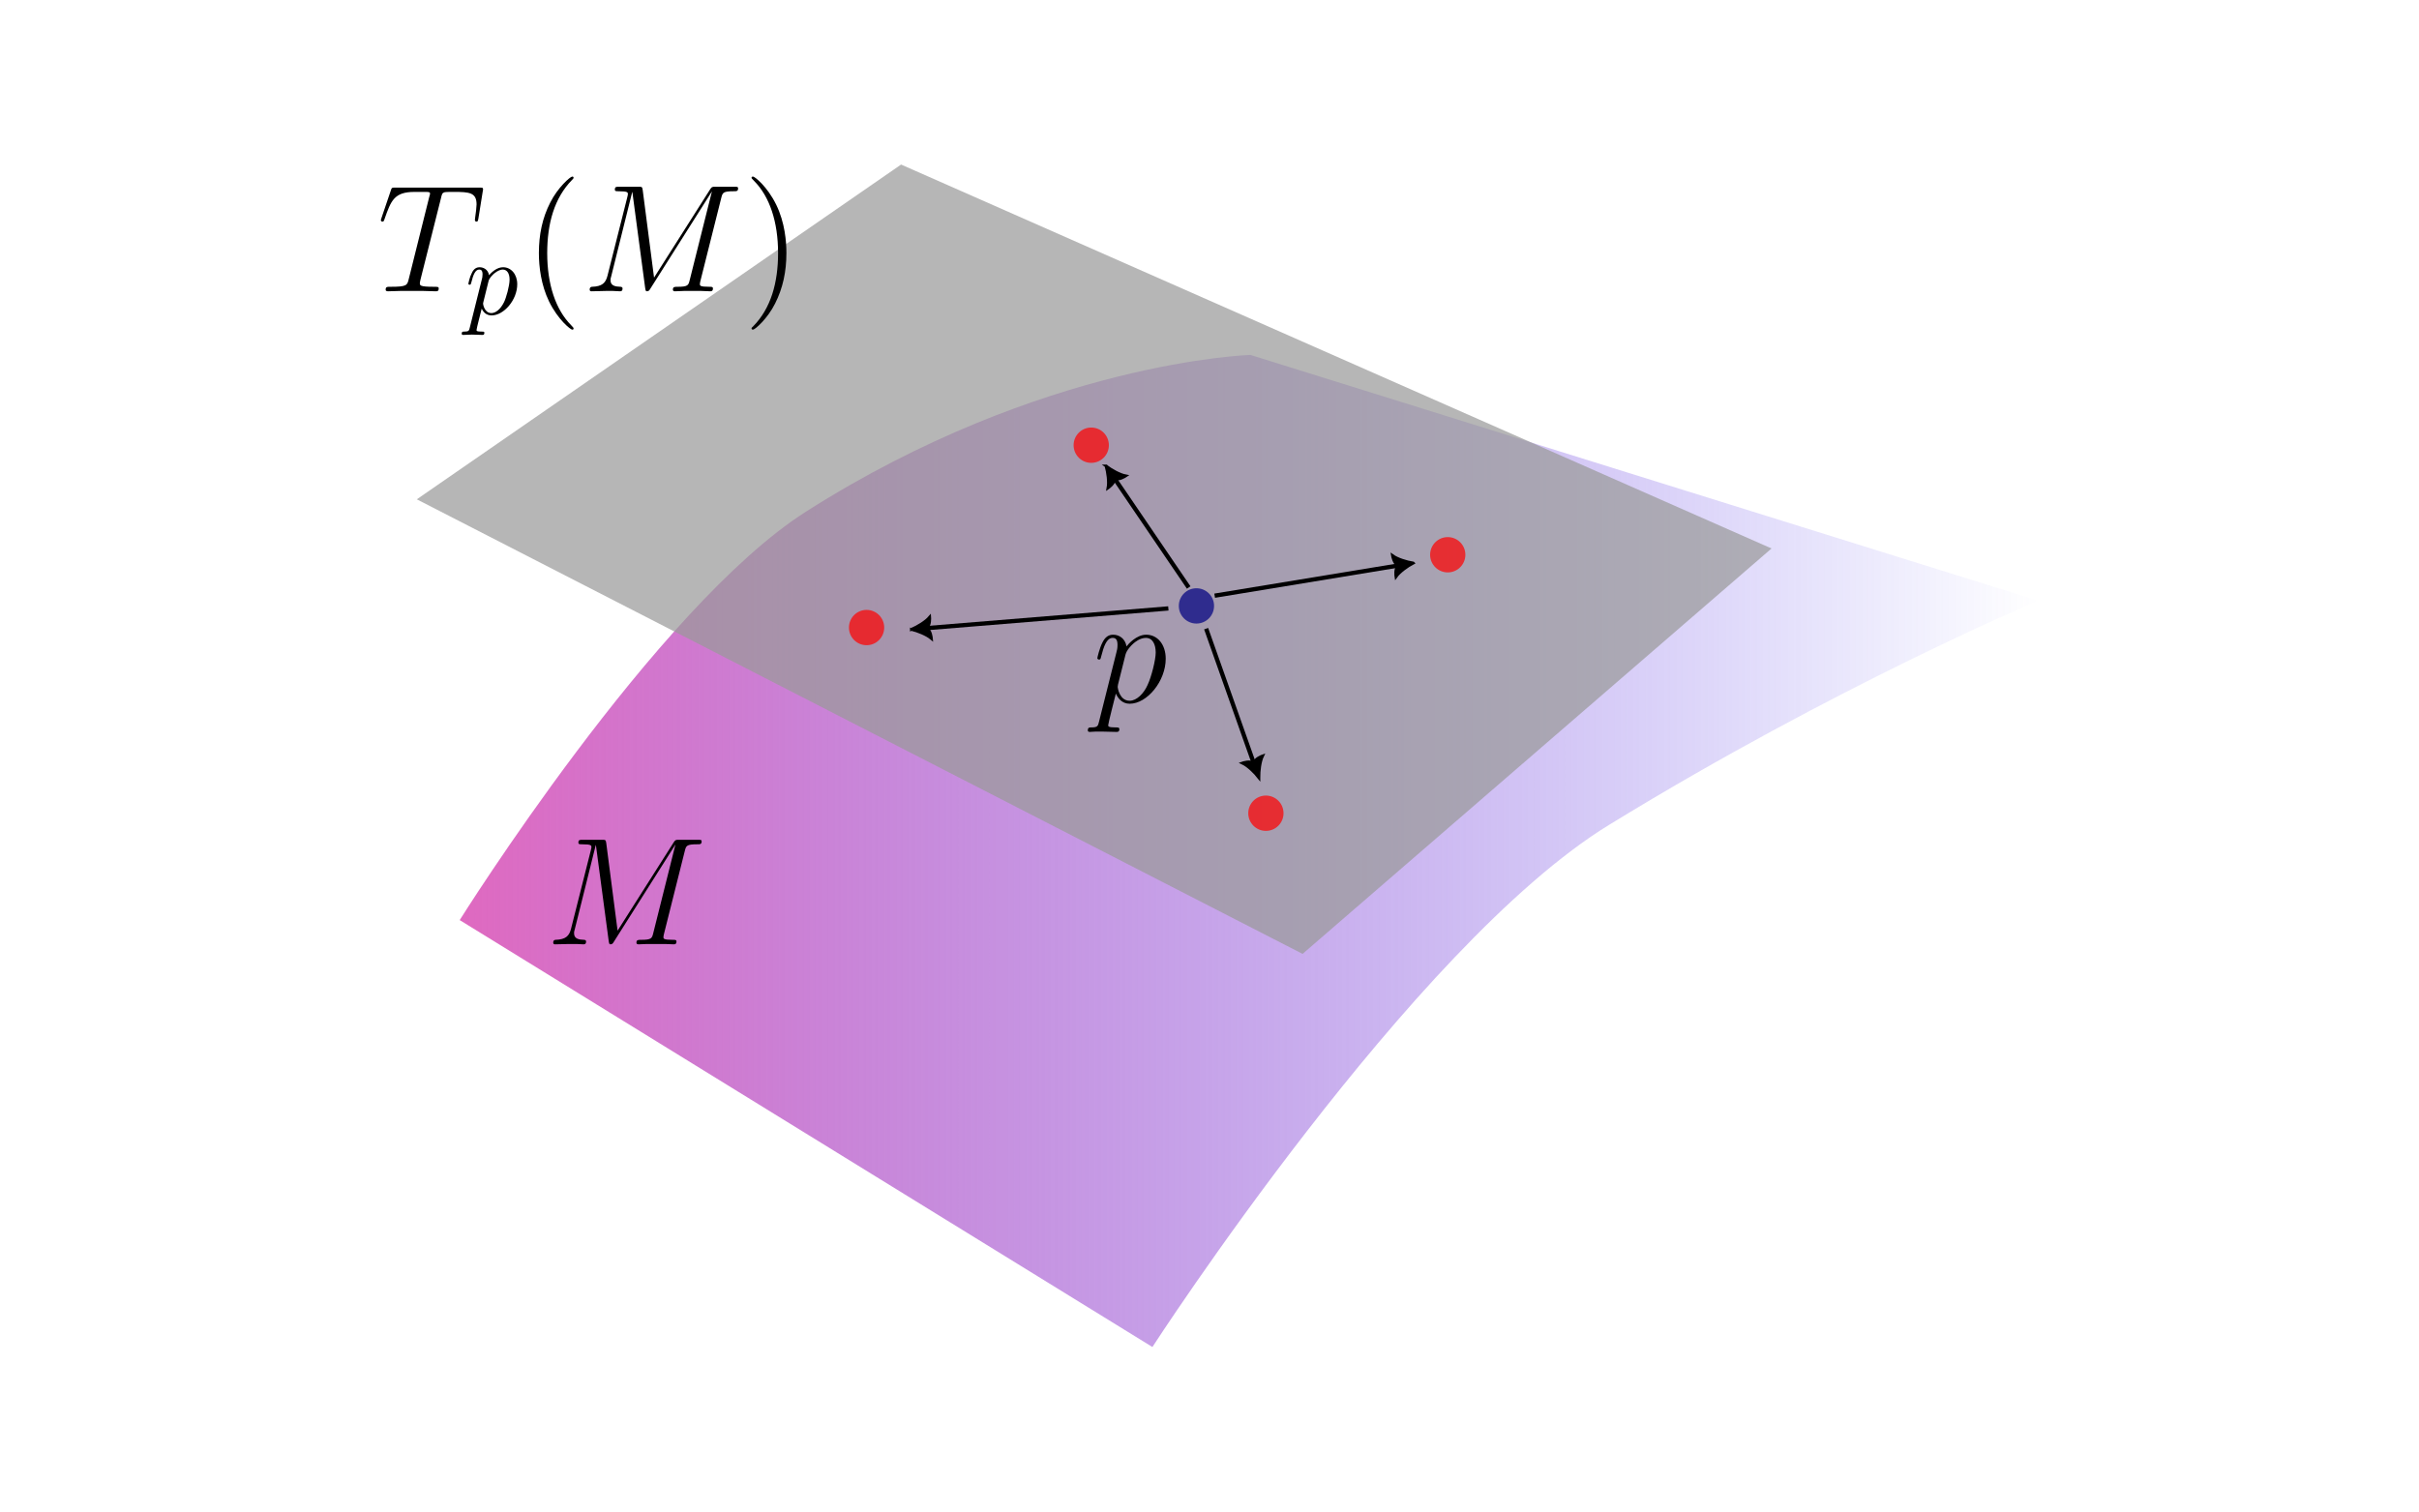 <?xml version="1.0" encoding="UTF-8" standalone="no"?>
<!-- Created with Inkscape (http://www.inkscape.org/) -->

<svg
   width="80mm"
   height="50mm"
   viewBox="0 0 80 50"
   version="1.1"
   id="svg1"
   inkscape:version="1.3.2 (091e20e, 2023-11-25, custom)"
   sodipodi:docname="fig_manifod_mds.svg"
   inkscape:export-filename="fig_manifod_mds.png"
   inkscape:export-xdpi="200"
   inkscape:export-ydpi="200"
   xmlns:inkscape="http://www.inkscape.org/namespaces/inkscape"
   xmlns:sodipodi="http://sodipodi.sourceforge.net/DTD/sodipodi-0.dtd"
   xmlns:xlink="http://www.w3.org/1999/xlink"
   xmlns="http://www.w3.org/2000/svg"
   xmlns:svg="http://www.w3.org/2000/svg">
  <sodipodi:namedview
     id="namedview1"
     pagecolor="#505050"
     bordercolor="#eeeeee"
     borderopacity="1"
     inkscape:showpageshadow="0"
     inkscape:pageopacity="0"
     inkscape:pagecheckerboard="0"
     inkscape:deskcolor="#505050"
     inkscape:document-units="mm"
     inkscape:zoom="3.666182"
     inkscape:cx="155.61148"
     inkscape:cy="82.78367"
     inkscape:window-width="1977"
     inkscape:window-height="1133"
     inkscape:window-x="1743"
     inkscape:window-y="309"
     inkscape:window-maximized="0"
     inkscape:current-layer="layer1"
     inkscape:export-bgcolor="#ffffffff" />
  <defs
     id="defs1">
    <linearGradient
       id="linearGradient5"
       inkscape:collect="always">
      <stop
         style="stop-color:#df69c0;stop-opacity:1;"
         offset="0"
         id="stop5" />
      <stop
         style="stop-color:#3f36ee;stop-opacity:0;"
         offset="1"
         id="stop6" />
    </linearGradient>
    <marker
       style="overflow:visible"
       id="ArrowTriangleStylized"
       refX="0"
       refY="0"
       orient="auto-start-reverse"
       inkscape:stockid="Stylized triangle arrow"
       markerWidth="1"
       markerHeight="1"
       viewBox="0 0 1 1"
       inkscape:isstock="true"
       inkscape:collect="always"
       preserveAspectRatio="xMidYMid">
      <path
         transform="scale(0.5)"
         style="fill:context-stroke;fill-rule:evenodd;stroke:context-stroke;stroke-width:1pt"
         d="m 6,0 c -3,1 -7,3 -9,5 0,0 0,-4 2,-5 -2,-1 -2,-5 -2,-5 2,2 6,4 9,5 z"
         id="path5" />
    </marker>
    <marker
       style="overflow:visible"
       id="ArrowTriangleStylized-5"
       refX="0"
       refY="0"
       orient="auto-start-reverse"
       inkscape:stockid="Stylized triangle arrow"
       markerWidth="1"
       markerHeight="1"
       viewBox="0 0 1 1"
       inkscape:isstock="true"
       inkscape:collect="always"
       preserveAspectRatio="xMidYMid">
      <path
         transform="scale(0.5)"
         style="fill:context-stroke;fill-rule:evenodd;stroke:context-stroke;stroke-width:1pt"
         d="m 6,0 c -3,1 -7,3 -9,5 0,0 0,-4 2,-5 -2,-1 -2,-5 -2,-5 2,2 6,4 9,5 z"
         id="path5-6" />
    </marker>
    <marker
       style="overflow:visible"
       id="ArrowTriangleStylized-9"
       refX="0"
       refY="0"
       orient="auto-start-reverse"
       inkscape:stockid="Stylized triangle arrow"
       markerWidth="1"
       markerHeight="1"
       viewBox="0 0 1 1"
       inkscape:isstock="true"
       inkscape:collect="always"
       preserveAspectRatio="xMidYMid">
      <path
         transform="scale(0.5)"
         style="fill:context-stroke;fill-rule:evenodd;stroke:context-stroke;stroke-width:1pt"
         d="m 6,0 c -3,1 -7,3 -9,5 0,0 0,-4 2,-5 -2,-1 -2,-5 -2,-5 2,2 6,4 9,5 z"
         id="path5-5" />
    </marker>
    <marker
       style="overflow:visible"
       id="ArrowTriangleStylized-1"
       refX="0"
       refY="0"
       orient="auto-start-reverse"
       inkscape:stockid="Stylized triangle arrow"
       markerWidth="1"
       markerHeight="1"
       viewBox="0 0 1 1"
       inkscape:isstock="true"
       inkscape:collect="always"
       preserveAspectRatio="xMidYMid">
      <path
         transform="scale(0.5)"
         style="fill:context-stroke;fill-rule:evenodd;stroke:context-stroke;stroke-width:1pt"
         d="m 6,0 c -3,1 -7,3 -9,5 0,0 0,-4 2,-5 -2,-1 -2,-5 -2,-5 2,2 6,4 9,5 z"
         id="path5-1" />
    </marker>
    <linearGradient
       inkscape:collect="always"
       xlink:href="#linearGradient5"
       id="linearGradient6"
       x1="9.671"
       y1="23.635"
       x2="46.837"
       y2="23.635"
       gradientUnits="userSpaceOnUse"
       gradientTransform="matrix(1.405,0,0,1.408,-0.039,-7.679)" />
  </defs>
  <g
     inkscape:label="Layer 1"
     inkscape:groupmode="layer"
     id="layer1">
    <g
       id="g19"
       transform="translate(1.66,2.556)">
      <path
         style="fill:url(#linearGradient6);stroke-width:0.606;stroke-opacity:0.996"
         d="m 13.543,27.88 c 0,0 6.476,-10.344 11.454,-13.513 7.827,-4.981 14.698,-5.182 14.698,-5.182 l 26.05,8.128 c 0,0 -6.651,2.793 -14.191,7.417 C 45.04,28.726 36.452,42.002 36.452,42.002 Z"
         id="path1"
         sodipodi:nodetypes="csccscc" />
      <path
         style="fill:#999999;fill-opacity:0.718;stroke-width:0.606;stroke-opacity:0.996"
         d="M 28.14,2.887 12.124,13.961 41.418,28.998 56.927,15.587 Z"
         id="path2" />
      <ellipse
         style="fill:#ff0000;fill-opacity:0.718;stroke-width:0.367;stroke-opacity:0.996"
         id="path3"
         cx="26.999"
         cy="18.203"
         rx="0.583"
         ry="0.584" />
      <ellipse
         style="fill:#ff0000;fill-opacity:0.718;stroke-width:0.367;stroke-opacity:0.996"
         id="path3-9"
         cx="34.429"
         cy="12.171"
         rx="0.583"
         ry="0.584" />
      <ellipse
         style="fill:#ff0000;fill-opacity:0.718;stroke-width:0.367;stroke-opacity:0.996"
         id="path3-2"
         cx="46.219"
         cy="15.795"
         rx="0.583"
         ry="0.584" />
      <ellipse
         style="fill:#ff0000;fill-opacity:0.718;stroke-width:0.367;stroke-opacity:0.996"
         id="path3-1"
         cx="40.205"
         cy="24.345"
         rx="0.583"
         ry="0.584" />
      <ellipse
         style="fill:#000080;fill-opacity:0.718;stroke-width:0.367;stroke-opacity:0.996"
         id="path3-3"
         cx="37.908"
         cy="17.487"
         rx="0.583"
         ry="0.584" />
      <path
         style="fill:#000000;fill-opacity:0.99;stroke:#000000;stroke-width:0.141;stroke-dasharray:none;stroke-opacity:1;marker-end:url(#ArrowTriangleStylized)"
         d="m 36.979,17.57 -8.075,0.659"
         id="path4" />
      <path
         style="fill:#000000;fill-opacity:0.99;stroke:#000000;stroke-width:0.141;stroke-dasharray:none;stroke-opacity:1;marker-end:url(#ArrowTriangleStylized-5)"
         d="M 37.652,16.878 35.157,13.21"
         id="path4-9" />
      <path
         style="fill:#000000;fill-opacity:0.99;stroke:#000000;stroke-width:0.141;stroke-dasharray:none;stroke-opacity:1;marker-end:url(#ArrowTriangleStylized-9)"
         d="m 38.511,17.149 6.147,-1.011"
         id="path4-1" />
      <path
         style="fill:#000000;fill-opacity:0.99;stroke:#000000;stroke-width:0.141;stroke-dasharray:none;stroke-opacity:1;marker-end:url(#ArrowTriangleStylized-1)"
         d="m 38.229,18.24 1.603,4.527"
         id="path4-6" />
      <g
         inkscape:label=""
         transform="translate(10.934,3.284)"
         id="g11">
        <g
           fill="#000000"
           fill-opacity="1"
           id="g6"
           transform="matrix(0.353,0,0,0.353,-0.824,-0.706)">
          <g
             id="use5"
             transform="translate(1.993,12.752)">
            <path
               d="M 5.984,-8.75 C 6.062,-9.094 6.094,-9.219 6.312,-9.281 6.422,-9.312 6.906,-9.312 7.203,-9.312 c 1.438,0 2.109,0.062 2.109,1.172 0,0.219 -0.062,0.766 -0.141,1.297 L 9.156,-6.672 c 0,0.062 0.047,0.141 0.141,0.141 0.141,0 0.141,-0.062 0.188,-0.297 l 0.406,-2.531 C 9.922,-9.5 9.922,-9.531 9.922,-9.562 c 0,-0.156 -0.078,-0.156 -0.375,-0.156 h -7.844 c -0.328,0 -0.344,0.016 -0.422,0.266 L 0.406,-6.875 c -0.016,0.031 -0.062,0.188 -0.062,0.203 0,0.078 0.062,0.141 0.141,0.141 0.125,0 0.141,-0.047 0.203,-0.234 C 1.297,-8.5 1.594,-9.312 3.5,-9.312 h 0.953 c 0.359,0 0.5,0 0.5,0.156 0,0.047 0,0.078 -0.078,0.328 L 2.953,-1.125 c -0.141,0.562 -0.172,0.703 -1.688,0.703 -0.359,0 -0.469,0 -0.469,0.281 C 0.797,0 0.969,0 1.031,0 1.391,0 1.766,-0.031 2.125,-0.031 H 4.359 C 4.719,-0.031 5.109,0 5.469,0 5.625,0 5.766,0 5.766,-0.266 c 0,-0.156 -0.094,-0.156 -0.469,-0.156 C 4,-0.422 4,-0.547 4,-0.766 4,-0.781 4,-0.875 4.062,-1.109 Z m 0,0"
               id="path10" />
          </g>
        </g>
        <g
           fill="#000000"
           fill-opacity="1"
           id="g7"
           transform="matrix(0.353,0,0,0.353,-0.824,-0.706)">
          <g
             id="use6"
             transform="translate(10.226,14.904)">
            <path
               d="M 0.453,1.219 C 0.375,1.562 0.344,1.625 -0.094,1.625 c -0.109,0 -0.219,0 -0.219,0.188 0,0.078 0.047,0.125 0.125,0.125 0.266,0 0.562,-0.031 0.828,-0.031 0.344,0 0.672,0.031 1,0.031 0.047,0 0.172,0 0.172,-0.203 C 1.812,1.625 1.719,1.625 1.578,1.625 c -0.5,0 -0.5,-0.062 -0.5,-0.156 0,-0.125 0.422,-1.75 0.484,-2 0.125,0.297 0.406,0.641 0.922,0.641 1.156,0 2.406,-1.453 2.406,-2.922 0,-0.938 -0.578,-1.594 -1.328,-1.594 -0.5,0 -0.984,0.359 -1.312,0.75 -0.094,-0.547 -0.531,-0.75 -0.891,-0.75 -0.469,0 -0.656,0.391 -0.734,0.562 C 0.438,-3.5 0.312,-2.906 0.312,-2.875 c 0,0.109 0.094,0.109 0.109,0.109 0.109,0 0.109,-0.016 0.172,-0.234 0.172,-0.703 0.375,-1.188 0.734,-1.188 0.172,0 0.312,0.078 0.312,0.453 0,0.234 -0.031,0.344 -0.078,0.516 z m 1.75,-4.328 C 2.266,-3.375 2.547,-3.656 2.719,-3.812 c 0.359,-0.297 0.641,-0.375 0.812,-0.375 0.391,0 0.641,0.344 0.641,0.938 0,0.594 -0.328,1.734 -0.516,2.109 -0.344,0.703 -0.812,1.031 -1.188,1.031 C 1.812,-0.109 1.688,-0.938 1.688,-1 c 0,-0.016 0,-0.031 0.031,-0.156 z m 0,0"
               id="path11" />
          </g>
        </g>
        <g
           fill="#000000"
           fill-opacity="1"
           id="g8"
           transform="matrix(0.353,0,0,0.353,-0.824,-0.706)">
          <g
             id="use7"
             transform="translate(15.736,12.752)">
            <path
               d="m 4.656,3.484 c 0,-0.047 0,-0.078 -0.234,-0.312 -1.438,-1.453 -2.234,-3.812 -2.234,-6.75 0,-2.781 0.672,-5.172 2.328,-6.859 0.141,-0.141 0.141,-0.156 0.141,-0.203 0,-0.094 -0.062,-0.109 -0.125,-0.109 -0.188,0 -1.359,1.031 -2.062,2.438 -0.734,1.438 -1.062,2.984 -1.062,4.734 0,1.281 0.203,2.984 0.953,4.531 0.844,1.719 2.016,2.641 2.172,2.641 0.062,0 0.125,-0.016 0.125,-0.109 z m 0,0"
               id="path12" />
          </g>
        </g>
        <g
           fill="#000000"
           fill-opacity="1"
           id="g9"
           transform="matrix(0.353,0,0,0.353,-0.824,-0.706)">
          <g
             id="use8"
             transform="translate(21.199,12.752)">
            <path
               d="m 13.031,-8.75 c 0.125,-0.484 0.156,-0.625 1.172,-0.625 0.266,0 0.406,0 0.406,-0.281 0,-0.141 -0.109,-0.141 -0.375,-0.141 H 12.5 c -0.344,0 -0.359,0.016 -0.516,0.25 l -5.25,8.266 -1.062,-8.203 c -0.047,-0.312 -0.062,-0.312 -0.438,-0.312 h -1.781 c -0.266,0 -0.391,0 -0.391,0.266 0,0.156 0.125,0.156 0.344,0.156 0.875,0 0.875,0.109 0.875,0.266 0,0.031 0,0.109 -0.062,0.328 L 2.375,-1.469 c -0.172,0.688 -0.5,1.016 -1.453,1.047 -0.047,0 -0.219,0.016 -0.219,0.266 C 0.703,0 0.828,0 0.891,0 1.172,0 1.906,-0.031 2.188,-0.031 h 0.703 c 0.188,0 0.438,0.031 0.641,0.031 0.094,0 0.25,0 0.25,-0.266 0,-0.141 -0.141,-0.156 -0.203,-0.156 C 3.109,-0.438 2.656,-0.516 2.656,-1.031 c 0,-0.141 0,-0.156 0.062,-0.359 l 1.969,-7.906 h 0.016 l 1.188,8.906 C 5.938,-0.047 5.953,0 6.078,0 6.234,0 6.312,-0.109 6.391,-0.25 L 12.156,-9.359 10.078,-1.062 c -0.125,0.5 -0.156,0.641 -1.156,0.641 -0.266,0 -0.422,0 -0.422,0.266 C 8.5,0 8.641,0 8.719,0 8.969,0 9.25,-0.031 9.5,-0.031 h 1.688 C 11.438,-0.031 11.734,0 11.984,0 12.094,0 12.25,0 12.25,-0.266 c 0,-0.156 -0.125,-0.156 -0.344,-0.156 -0.875,0 -0.875,-0.109 -0.875,-0.25 0,-0.016 0,-0.109 0.031,-0.234 z m 0,0"
               id="path13" />
          </g>
        </g>
        <g
           fill="#000000"
           fill-opacity="1"
           id="g10"
           transform="matrix(0.353,0,0,0.353,-0.824,-0.706)">
          <g
             id="use9"
             transform="translate(36.287,12.752)">
            <path
               d="M 4.047,-3.578 C 4.047,-4.656 3.906,-6.438 3.094,-8.109 2.25,-9.828 1.078,-10.75 0.922,-10.75 c -0.062,0 -0.141,0.016 -0.141,0.109 0,0.047 0,0.062 0.25,0.312 1.438,1.453 2.234,3.812 2.234,6.75 0,2.781 -0.672,5.172 -2.328,6.859 -0.156,0.125 -0.156,0.156 -0.156,0.203 0,0.094 0.078,0.109 0.141,0.109 0.188,0 1.359,-1.031 2.062,-2.438 0.734,-1.453 1.062,-3 1.062,-4.734 z m 0,0"
               id="path14" />
          </g>
        </g>
      </g>
      <g
         inkscape:label=""
         transform="translate(34.316,18.439)"
         id="g15">
        <g
           fill="#000000"
           fill-opacity="1"
           id="g2"
           transform="matrix(0.353,0,0,0.353,-0.549,-0.649)">
          <g
             id="use1"
             transform="translate(1.993,8.169)">
            <path
               d="M 0.609,1.828 C 0.516,2.25 0.453,2.359 -0.125,2.359 c -0.172,0 -0.312,0 -0.312,0.281 0,0.031 0,0.141 0.172,0.141 0.172,0 0.375,-0.031 0.562,-0.031 h 0.625 c 0.297,0 1.031,0.031 1.328,0.031 0.094,0 0.266,0 0.266,-0.25 0,-0.172 -0.109,-0.172 -0.344,-0.172 C 1.5,2.359 1.469,2.266 1.469,2.156 c 0,-0.172 0.641,-2.641 0.719,-2.969 0.172,0.391 0.547,0.953 1.297,0.953 1.625,0 3.375,-2.109 3.375,-4.219 0,-1.312 -0.75,-2.25 -1.828,-2.25 -0.922,0 -1.688,0.891 -1.844,1.094 -0.125,-0.719 -0.672,-1.094 -1.25,-1.094 -0.422,0 -0.75,0.203 -1.016,0.75 C 0.656,-5.062 0.453,-4.188 0.453,-4.125 c 0,0.047 0.062,0.125 0.156,0.125 0.125,0 0.141,-0.016 0.219,-0.344 0.219,-0.844 0.484,-1.688 1.062,-1.688 0.328,0 0.453,0.219 0.453,0.656 0,0.344 -0.047,0.484 -0.109,0.734 z M 3.094,-4.469 C 3.203,-4.875 3.594,-5.297 3.828,-5.5 3.984,-5.641 4.453,-6.031 5,-6.031 c 0.641,0 0.922,0.625 0.922,1.375 0,0.688 -0.406,2.297 -0.766,3.047 -0.344,0.781 -1.016,1.469 -1.672,1.469 -0.969,0 -1.125,-1.234 -1.125,-1.297 0,-0.047 0.016,-0.156 0.031,-0.219 z m 0,0"
               id="path15" />
          </g>
        </g>
      </g>
      <g
         inkscape:label=""
         transform="translate(16.635,25.223)"
         id="g18">
        <g
           fill="#000000"
           fill-opacity="1"
           id="g17"
           transform="matrix(0.353,0,0,0.353,-0.951,-0.705)">
          <g
             id="g16"
             transform="translate(1.993,11.795)">
            <path
               d="m 13.031,-8.75 c 0.125,-0.484 0.156,-0.625 1.172,-0.625 0.266,0 0.406,0 0.406,-0.281 0,-0.141 -0.109,-0.141 -0.375,-0.141 H 12.5 c -0.344,0 -0.359,0.016 -0.516,0.25 l -5.25,8.266 -1.062,-8.203 c -0.047,-0.312 -0.062,-0.312 -0.438,-0.312 h -1.781 c -0.266,0 -0.391,0 -0.391,0.266 0,0.156 0.125,0.156 0.344,0.156 0.875,0 0.875,0.109 0.875,0.266 0,0.031 0,0.109 -0.062,0.328 L 2.375,-1.469 c -0.172,0.688 -0.5,1.016 -1.453,1.047 -0.047,0 -0.219,0.016 -0.219,0.266 C 0.703,0 0.828,0 0.891,0 1.172,0 1.906,-0.031 2.188,-0.031 h 0.703 c 0.188,0 0.438,0.031 0.641,0.031 0.094,0 0.25,0 0.25,-0.266 0,-0.141 -0.141,-0.156 -0.203,-0.156 C 3.109,-0.438 2.656,-0.516 2.656,-1.031 c 0,-0.141 0,-0.156 0.062,-0.359 l 1.969,-7.906 h 0.016 l 1.188,8.906 C 5.938,-0.047 5.953,0 6.078,0 6.234,0 6.312,-0.109 6.391,-0.25 L 12.156,-9.359 10.078,-1.062 c -0.125,0.5 -0.156,0.641 -1.156,0.641 -0.266,0 -0.422,0 -0.422,0.266 C 8.5,0 8.641,0 8.719,0 8.969,0 9.25,-0.031 9.5,-0.031 h 1.688 C 11.438,-0.031 11.734,0 11.984,0 12.094,0 12.25,0 12.25,-0.266 c 0,-0.156 -0.125,-0.156 -0.344,-0.156 -0.875,0 -0.875,-0.109 -0.875,-0.25 0,-0.016 0,-0.109 0.031,-0.234 z m 0,0"
               id="path16" />
          </g>
        </g>
      </g>
    </g>
  </g>
</svg>
